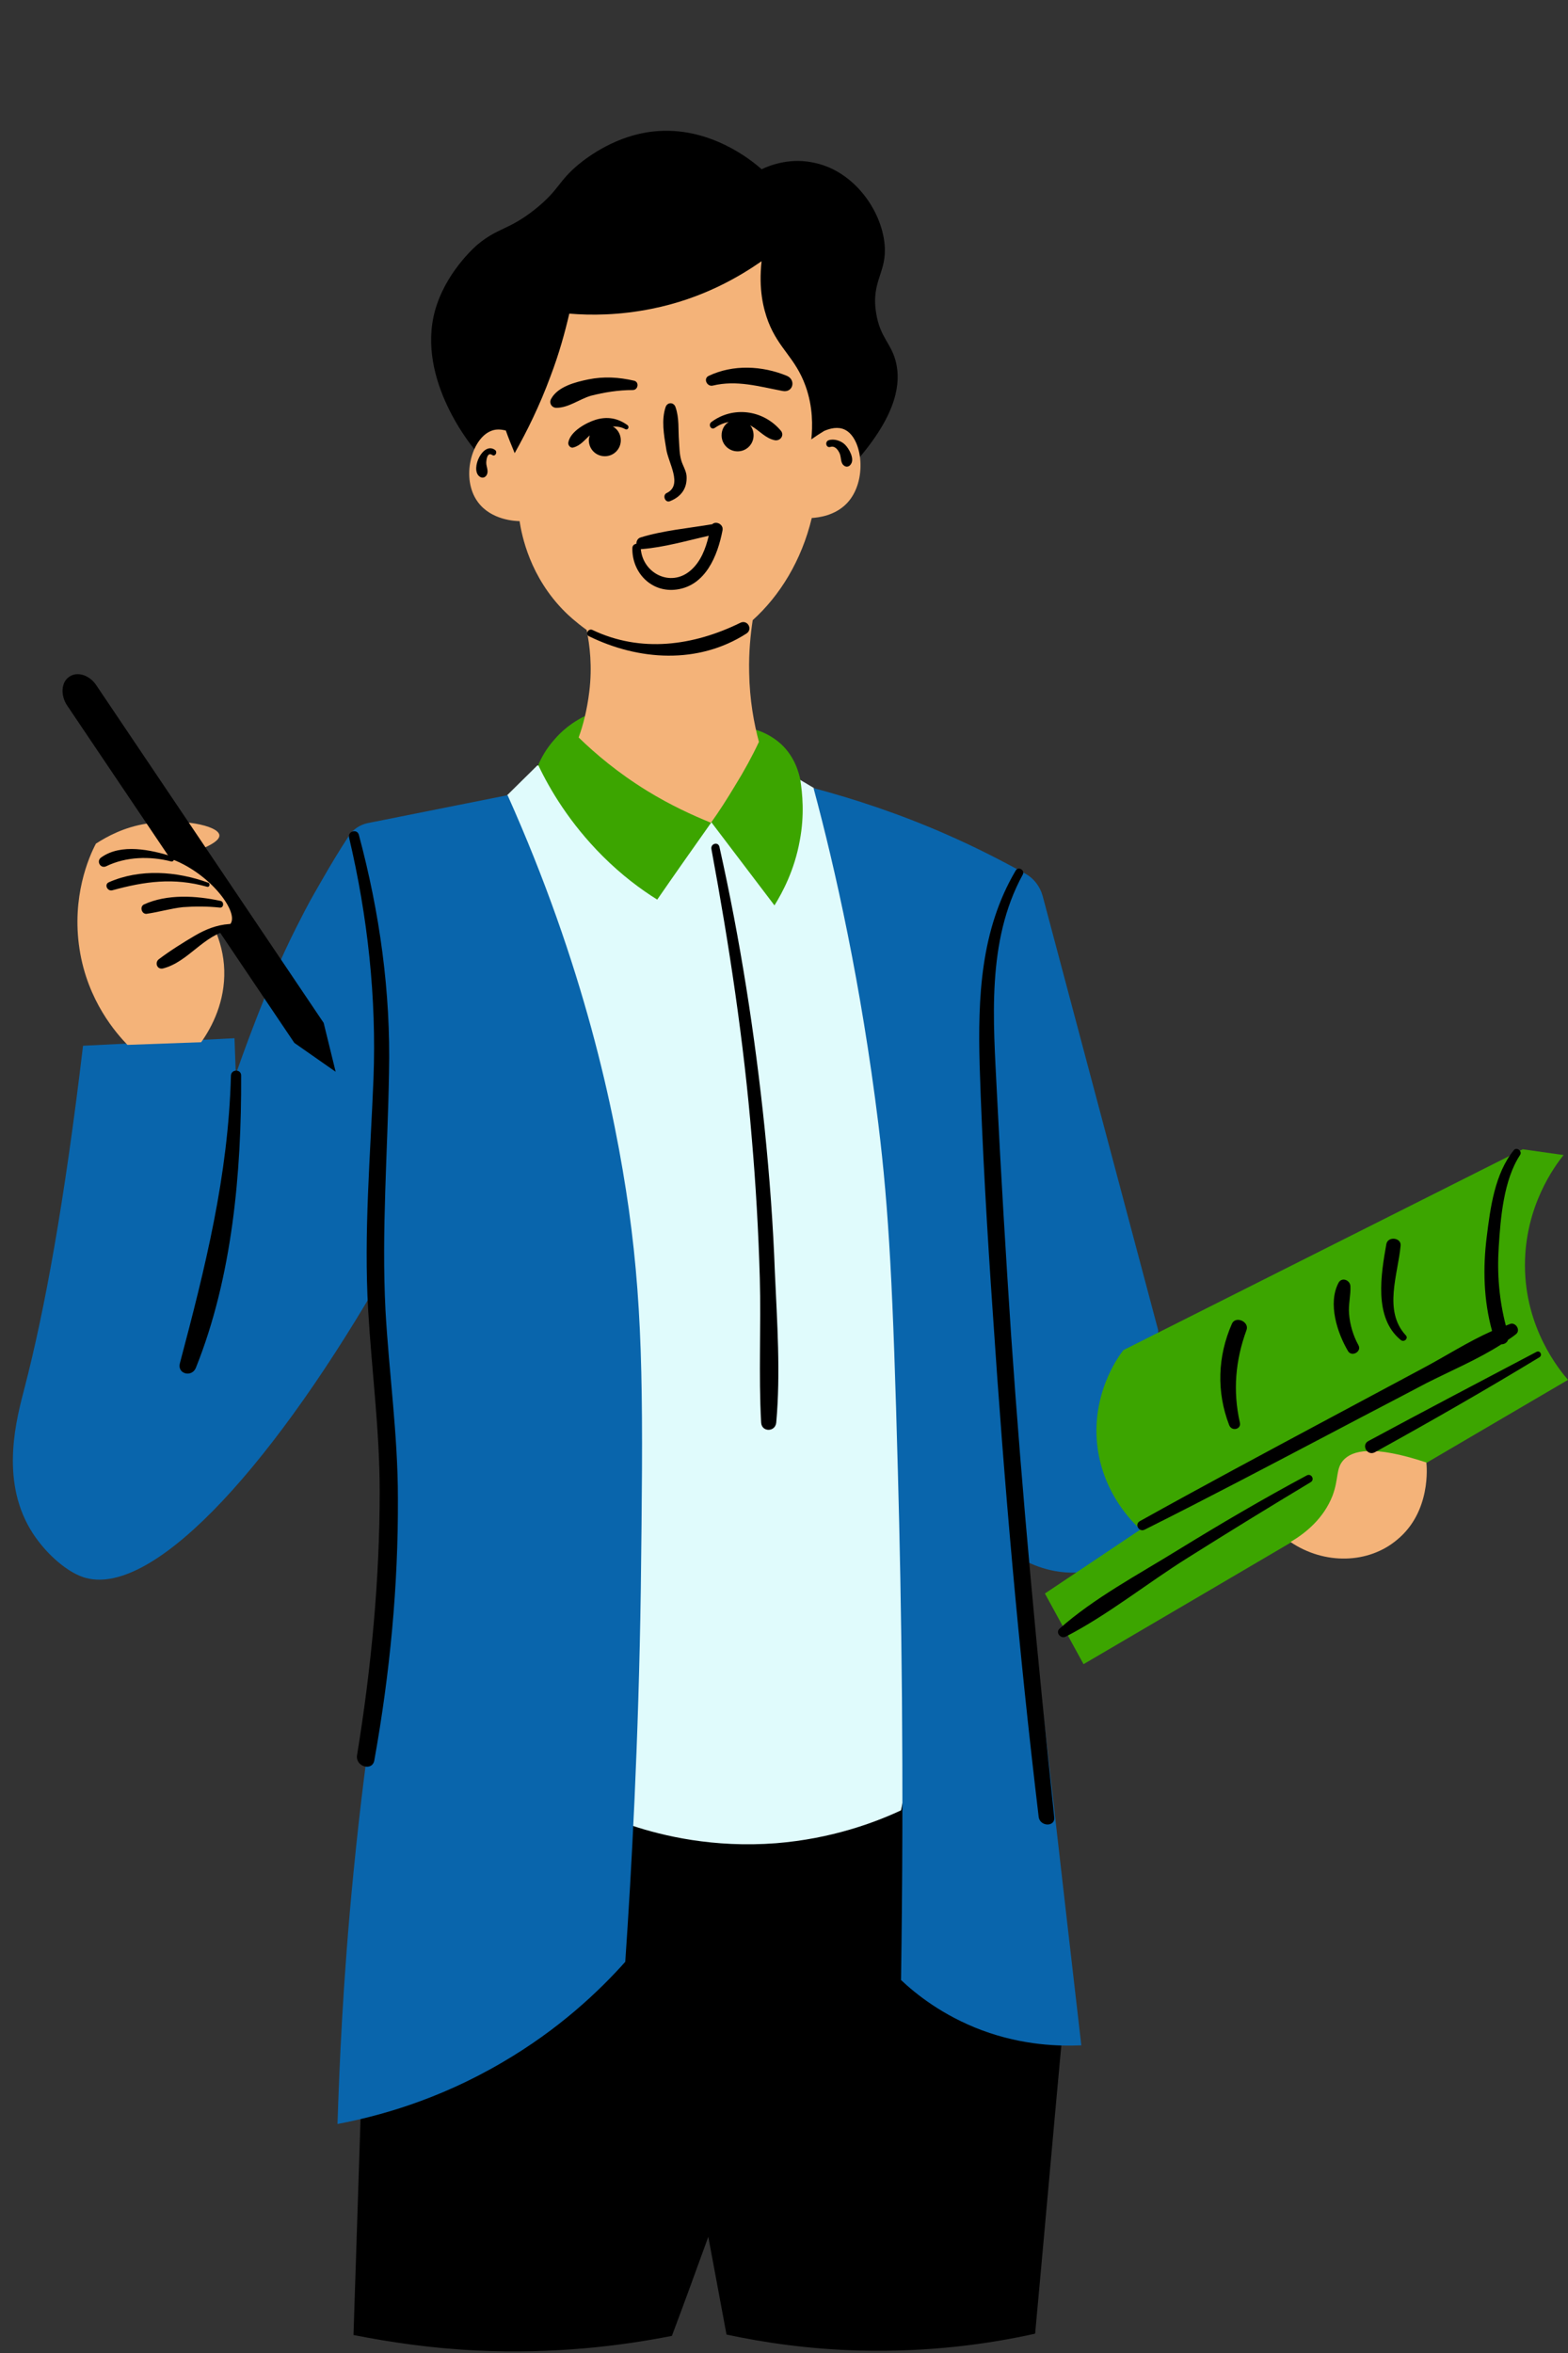 <svg xmlns="http://www.w3.org/2000/svg" xmlns:xlink="http://www.w3.org/1999/xlink" width="400" zoomAndPan="magnify" viewBox="0 0 300 450" height="600" preserveAspectRatio="xMidYMid meet" version="1.0"><rect x="0" y="0" width="300" height="450" fill="#333333" stroke="none"/><defs><clipPath id="fffb9370cd"><path d="M 67.035 25.004 L 203.824 25.004 L 203.824 449.695 L 67.035 449.695 Z M 67.035 25.004 " clip-rule="nonzero"/></clipPath><clipPath id="7e4dee803a"><path d="M 102.719 136.305 L 300 136.305 L 300 318.973 L 102.719 318.973 Z M 102.719 136.305 " clip-rule="nonzero"/></clipPath></defs><g clip-path="url(#fffb9370cd)"><path fill="#000000" d="M 145.711 32.371 C 143.93 30.754 135.684 23.957 124.98 25.148 C 117.93 25.91 112.574 29.902 110.707 31.434 C 106.715 34.75 107.055 36.277 102.379 40.016 C 97.367 44.008 95.328 43.496 91.422 46.727 C 91.422 46.727 85.98 51.23 83.605 58.195 C 79.016 71.535 89.977 84.961 90.742 85.895 C 95.328 87.594 100.344 89.125 105.863 90.312 C 129.91 95.496 150.977 91.5 164.57 87.34 C 171.711 78.844 172.305 73.152 171.453 69.41 C 170.605 65.676 168.395 64.656 167.633 59.895 C 166.613 53.691 169.754 52.168 169.246 46.727 C 168.652 40.188 163.383 32.793 155.992 31.18 C 151.402 30.078 147.496 31.52 145.711 32.371 Z M 81.48 356.922 L 159.051 330.836 L 188.703 337.723 L 203.059 391.16 C 201.359 409.516 199.746 427.949 198.047 446.305 C 189.297 448.258 177.828 449.871 164.488 449.531 C 154.719 449.277 146.137 448.004 139 446.473 L 135.516 427.781 C 133.223 434.066 130.93 440.438 128.551 446.727 C 118.609 448.684 105.949 450.211 91.336 449.531 C 82.414 449.105 74.512 447.914 67.633 446.559 L 68.988 405.012 L 81.48 356.922 " fill-opacity="1" fill-rule="nonzero"/></g><path fill="#e0fbfc" d="M 84.879 185.215 C 83.688 180.031 82.582 174.852 81.395 169.664 L 96.945 152.164 L 102.805 146.387 L 153.02 149.105 L 155.738 150.719 C 163.047 169.242 170.18 191.844 174.684 218.094 C 183.773 270.855 178.59 315.887 172.391 346.219 C 167.293 348.598 159.051 351.652 148.516 352.504 C 136.453 353.438 126.762 351.059 121.07 349.191 C 109.434 296.852 97.965 244.434 86.324 192.012 M 86.324 192.012 C 85.812 189.719 85.305 187.508 84.793 185.215 " fill-opacity="1" fill-rule="nonzero"/><path fill="#0965ac" d="M 168.055 214.953 C 170.094 231.605 170.859 246.555 171.793 281.645 C 172.473 306.453 172.984 339.422 172.391 378.672 C 175.277 381.391 180.375 385.469 187.852 388.273 C 195.84 391.246 202.891 391.332 206.883 391.16 C 203.316 360.32 199.832 329.48 196.262 298.551 C 197.539 299.234 202.977 301.867 209.602 300.25 C 217.422 298.301 220.988 292.012 221.582 290.992 L 221.582 254.371 C 214.191 226.676 206.883 199.062 199.492 171.367 C 198.98 169.496 197.793 167.965 196.094 167.035 C 191.59 164.566 186.66 162.02 181.227 159.641 C 171.965 155.562 163.297 152.762 155.652 150.719 C 159.816 166.184 164.746 188.188 168.055 214.953 Z M 120.309 231.262 C 123.195 251.91 123.027 269.496 122.602 303.906 C 122.176 333.387 120.816 357.941 119.629 375.191 C 114.699 380.715 106.969 388.105 96.008 394.477 C 83.688 401.699 72.219 404.754 64.574 406.203 C 64.914 395.582 65.59 378.758 67.633 358.113 C 70.352 330.328 73.07 319.625 74.086 298.637 C 74.684 286.406 74.77 268.223 72.051 245.793 C 50.809 282.156 28.551 305.859 15.887 301.613 C 12.406 300.426 8.242 296.602 5.781 292.438 C 0 282.664 3.23 271.113 4.676 265.504 C 8.582 250.465 12.32 229.988 15.887 199.996 L 44.863 198.555 C 44.949 200.848 45.031 203.145 45.117 205.438 C 45.969 203.059 50.895 188.781 56.672 177.398 C 59.391 172.047 59.219 172.469 61.598 168.309 C 63.297 165.336 64.996 162.531 66.781 159.812 C 67.547 158.621 68.82 157.77 70.266 157.434 L 97.113 152.078 C 111.645 184.535 117.59 212.148 120.309 231.262 " fill-opacity="1" fill-rule="nonzero"/><g clip-path="url(#7e4dee803a)"><path fill="#3ca500" d="M 210.027 277.145 C 211.301 285.809 216.57 290.992 218.184 292.523 C 212.066 296.602 206.035 300.676 199.918 304.754 C 202.379 309.258 204.844 313.762 207.309 318.266 C 238.234 300.168 269.074 281.984 300.004 263.891 C 298.305 261.938 291.762 253.949 291.762 241.969 C 291.762 230.668 297.453 223.023 299.152 220.898 L 291.336 219.793 L 214.953 258.195 C 213.848 259.555 208.582 266.945 210.027 277.145 Z M 144.691 139.59 C 145.797 139.93 147.664 140.695 149.449 142.309 C 152.168 144.859 152.848 147.918 153.102 149.02 C 153.527 151.742 153.953 155.816 153.02 160.746 C 152 166.438 149.703 170.684 148.176 173.152 L 136.109 157.262 C 132.629 162.188 129.145 167.117 125.746 172.047 C 122.602 170.09 118.949 167.371 115.293 163.719 C 109.008 157.434 105.184 150.973 102.973 146.301 C 103.57 144.945 104.504 143.16 106.121 141.375 C 108.246 138.91 110.621 137.551 112.066 136.871 C 122.855 137.805 133.734 138.742 144.691 139.59 " fill-opacity="1" fill-rule="nonzero"/></g><path fill="#f4b379" d="M 272.898 279.691 C 262.621 276.293 258.711 277.398 257.012 279.266 C 255.566 280.883 256.16 282.75 254.973 285.98 C 253.273 290.398 249.789 293.203 246.902 294.902 C 253.441 299.32 261.852 299.062 267.293 294.477 C 273.832 289.125 272.984 280.371 272.898 279.691 Z M 161.598 82.156 C 160.324 81.562 158.879 81.902 157.691 82.41 C 156.844 82.922 156.074 83.43 155.227 84.027 C 155.48 81.562 155.566 77.824 154.125 73.832 C 152.168 68.391 149.027 66.781 146.984 61.512 C 146.051 59.047 145.117 55.309 145.711 49.957 C 141.551 52.844 134.496 57.09 124.727 59.047 C 118.441 60.32 113 60.32 108.922 59.98 C 108.07 63.637 106.969 67.629 105.355 71.879 C 103.23 77.656 100.766 82.582 98.473 86.66 C 97.875 85.215 97.281 83.773 96.773 82.328 C 96.008 82.156 94.988 81.984 93.969 82.41 C 90.23 83.855 88.105 91.5 91.422 96.004 C 93.969 99.488 98.645 99.66 99.406 99.66 C 99.832 102.379 101.363 110.363 108.16 117.074 C 108.668 117.582 110.113 118.945 112.238 120.473 C 112.832 123.363 113.344 127.441 112.746 132.281 C 112.32 135.77 111.559 138.742 110.707 141.035 C 113.938 144.176 118.266 147.832 123.789 151.23 C 128.211 153.949 132.457 155.902 136.027 157.348 C 137.555 155.223 139.082 152.844 140.613 150.293 C 142.398 147.406 143.93 144.602 145.203 141.883 C 144.266 138.398 143.418 133.898 143.332 128.547 C 143.25 124.805 143.586 121.406 144.012 118.605 C 149.195 113.934 153.355 107.219 155.312 99.066 C 156.586 98.977 159.73 98.641 162.023 96.262 C 166.02 92.098 165.082 83.773 161.598 82.156 Z M 42.906 185.555 C 43.078 191.5 40.613 196.348 38.488 199.32 C 33.816 199.488 29.059 199.656 24.383 199.828 C 22.348 197.703 16.738 191.5 15.211 181.477 C 13.68 171.535 16.992 163.887 18.355 161.34 C 20.477 159.98 23.707 158.195 28.039 157.516 C 34.496 156.414 41.801 157.859 41.973 159.727 C 42.059 160.66 40.445 162.105 32.797 164.312 C 33.902 165.672 35.516 167.797 37.215 170.516 C 40.02 175.105 42.738 179.691 42.906 185.555 " fill-opacity="1" fill-rule="nonzero"/><path fill="#000000" d="M 27.07 143.891 L 18.426 131.055 C 17.148 129.102 14.77 128.336 13.238 129.441 C 11.711 130.461 11.539 132.922 12.816 134.879 L 56.316 199.449 L 64.219 204.973 L 61.926 195.625 L 30.23 148.582 M 30.23 148.582 L 27.07 143.891 " fill-opacity="1" fill-rule="nonzero"/><path fill="#f4b379" d="M 35.516 181.391 C 33.137 178.332 30.844 175.273 28.465 172.215 M 28.465 172.215 C 26.172 169.328 23.875 166.438 21.582 163.551 C 23.961 163.039 28.207 162.613 32.883 164.312 C 40.102 167.035 45.543 174.168 44.18 176.551 C 43.758 177.312 42.824 177.145 40.02 178.504 C 38.066 179.438 36.535 180.543 35.516 181.391 " fill-opacity="1" fill-rule="nonzero"/><path fill="#000000" d="M 136.109 80.711 C 135.434 81.223 136.027 82.328 136.789 81.816 C 137.641 81.223 138.488 80.883 139.426 80.711 C 138.574 81.223 138.062 82.156 138.062 83.262 C 138.062 84.961 139.426 86.32 141.125 86.32 C 142.824 86.32 144.18 84.961 144.18 83.262 C 144.18 82.496 143.93 81.816 143.504 81.305 C 143.586 81.391 143.672 81.391 143.758 81.477 C 145.285 82.328 146.477 83.855 148.258 84.195 C 149.363 84.367 150.129 83.176 149.363 82.328 C 145.965 78.332 140.188 77.656 136.109 80.711 Z M 150.555 71.879 C 145.797 69.922 140.273 69.668 135.602 71.879 C 134.496 72.387 135.262 74 136.363 73.746 C 140.953 72.641 145.203 73.914 149.703 74.766 C 151.746 75.188 152.34 72.641 150.555 71.879 Z M 121.07 74.594 C 122.09 74.594 122.348 73.066 121.328 72.809 C 118.355 72.133 115.551 71.961 112.574 72.559 C 110.113 73.066 106.715 73.914 105.441 76.293 C 105.016 77.059 105.523 77.992 106.461 77.992 C 108.754 77.992 110.793 76.379 113 75.699 C 115.637 75.02 118.355 74.594 121.07 74.594 Z M 112.66 84.195 C 112.66 85.895 114.02 87.254 115.719 87.254 C 117.418 87.254 118.777 85.895 118.777 84.195 C 118.777 83.09 118.184 82.074 117.25 81.562 C 118.098 81.562 118.863 81.648 119.629 82.074 C 120.141 82.328 120.477 81.648 120.055 81.305 C 118.184 79.949 116.145 79.605 113.938 80.285 C 112.066 80.883 109.176 82.496 108.754 84.535 C 108.582 85.129 109.176 85.809 109.77 85.555 C 111.047 85.215 111.895 84.109 112.832 83.262 C 112.746 83.602 112.66 83.855 112.66 84.195 Z M 127.531 94.305 C 126.68 94.73 127.273 96.262 128.211 95.836 C 130.336 94.984 131.523 93.371 131.355 90.992 C 131.266 89.973 130.586 88.953 130.336 88.02 C 129.992 86.828 129.992 85.555 129.91 84.367 C 129.738 82.156 129.992 79.949 129.23 77.824 C 128.887 76.887 127.699 76.887 127.359 77.824 C 126.512 80.285 127.02 83.176 127.445 85.727 C 127.785 88.445 130.758 92.777 127.531 94.305 Z M 122.77 105.012 C 122.688 105.012 122.688 105.012 122.602 105.012 C 123.027 109.684 128.293 112.316 132.035 109.176 C 134.07 107.477 135.008 104.926 135.602 102.465 C 131.438 103.395 127.105 104.672 122.77 105.012 Z M 121.754 103.992 C 121.754 103.48 122.008 102.973 122.516 102.801 C 126.852 101.445 131.777 101.02 136.281 100.254 C 136.961 99.574 138.488 100.254 138.234 101.445 C 137.301 106.285 135.008 111.977 129.484 112.742 C 124.641 113.422 120.902 109.516 120.988 104.844 C 120.988 104.332 121.328 104.078 121.754 103.992 Z M 237.215 272.047 C 235.855 266.016 236.363 260.148 238.488 254.371 C 239.086 252.758 236.363 251.57 235.688 253.184 C 232.965 259.387 232.715 266.184 235.176 272.555 C 235.688 273.832 237.555 273.32 237.215 272.047 Z M 259.902 257.262 C 258.879 255.395 258.285 253.352 258.117 251.316 C 257.945 249.531 258.453 247.746 258.371 245.961 C 258.285 244.773 256.672 244.176 256.078 245.367 C 254.035 249.273 255.824 254.883 257.945 258.449 C 258.711 259.555 260.578 258.449 259.902 257.262 Z M 267.973 256.242 C 268.648 256.84 269.586 255.902 268.906 255.309 C 264.656 250.637 267.461 243.754 267.973 238.23 C 268.141 236.703 265.594 236.359 265.25 237.891 C 264.23 243.668 262.789 251.996 267.973 256.242 Z M 293.969 258.539 C 283.18 264.23 272.473 269.84 261.77 275.613 C 260.41 276.379 261.602 278.504 263.043 277.738 C 273.664 271.875 284.199 265.844 294.562 259.555 C 295.16 259.133 294.648 258.195 293.969 258.539 Z M 250.043 282.156 C 241.633 286.656 233.391 291.504 225.234 296.516 C 217.672 301.188 209.348 305.605 202.723 311.469 C 201.871 312.234 202.977 313.508 203.91 312.996 C 211.98 308.836 219.457 302.801 227.191 297.957 C 235.008 293.031 242.91 288.188 250.809 283.434 C 251.574 282.922 250.895 281.734 250.043 282.156 Z M 287.258 257.094 C 287.852 257.094 288.363 256.75 288.531 256.242 C 289.039 255.902 289.551 255.562 290.062 255.141 C 290.996 254.371 289.977 252.844 288.957 253.184 C 288.703 253.27 288.363 253.441 288.109 253.523 C 286.832 248.598 286.41 243.668 286.746 238.484 C 287.09 232.961 287.684 225.656 290.824 220.898 C 291.336 220.137 290.145 219.285 289.637 219.961 C 285.984 224.465 285.133 231.008 284.453 236.531 C 283.691 242.562 283.859 248.68 285.473 254.543 C 280.887 256.582 276.551 259.387 272.223 261.68 C 266.188 264.91 260.152 268.141 254.125 271.363 C 242.059 277.824 229.992 284.281 218.098 290.906 C 216.996 291.504 217.93 293.117 219.035 292.523 C 231.266 286.406 243.332 280.035 255.48 273.66 C 261.258 270.602 267.035 267.629 272.816 264.566 C 277.488 262.191 282.754 259.98 287.258 257.094 Z M 74.43 205.094 C 74.77 189.719 72.645 174.508 68.652 159.641 C 68.312 158.453 66.527 158.961 66.781 160.152 C 70.352 175.273 72.051 190.824 71.457 206.285 C 70.863 221.066 69.586 235.766 70.438 250.551 C 71.113 262.105 72.645 273.574 72.645 285.215 C 72.645 302.125 71.031 319.031 68.312 335.684 C 67.973 337.891 71.285 338.828 71.625 336.617 C 74.598 320.047 76.211 303.312 76.129 286.488 C 76.129 274.426 74.43 262.617 73.75 250.551 C 72.984 235.43 74.172 220.305 74.43 205.094 Z M 193.457 255.395 C 192.441 240.016 191.508 224.637 190.742 209.172 C 190.059 195.242 188.703 180.031 195.668 167.285 C 196.18 166.438 194.82 165.586 194.309 166.523 C 187.598 177.906 187.086 190.738 187.43 203.652 C 187.938 219.625 188.871 235.598 189.977 251.484 C 192.102 283.516 194.906 315.543 198.73 347.492 C 198.98 349.359 201.953 349.445 201.703 347.492 C 198.473 316.906 195.582 286.234 193.457 255.395 Z M 44.18 205.773 C 43.672 224.891 39.254 242.477 34.41 260.746 C 33.902 262.785 36.703 263.465 37.473 261.594 C 44.438 244.262 46.223 224.211 46.137 205.773 C 46.223 204.418 44.18 204.418 44.18 205.773 Z M 146.305 215.887 C 144.438 197.789 141.633 179.777 137.641 161.938 C 137.383 160.914 135.941 161.34 136.109 162.359 C 139.508 180.711 142.312 199.148 143.844 217.754 C 144.605 226.59 145.117 235.512 145.371 244.434 C 145.629 253.609 145.117 262.867 145.629 272.047 C 145.711 273.914 148.348 273.914 148.516 272.047 C 149.363 262.617 148.684 252.844 148.258 243.414 C 147.922 234.238 147.242 225.059 146.305 215.887 Z M 158.543 84.195 C 157.773 84.453 158.031 85.727 158.879 85.473 C 159.73 85.215 160.324 85.98 160.664 86.746 C 161.004 87.594 160.75 88.613 161.598 89.125 C 162.023 89.379 162.535 89.207 162.789 88.781 C 163.551 87.766 162.449 85.809 161.684 85.047 C 160.922 84.281 159.559 83.855 158.543 84.195 Z M 91.676 91.078 C 92.27 91.586 92.953 91.332 93.203 90.652 C 93.461 89.973 93.035 89.207 93.035 88.527 C 93.035 88.02 93.203 86.402 94.141 87 C 94.734 87.426 95.246 86.488 94.734 86.066 C 92.441 84.367 89.977 89.633 91.676 91.078 Z M 141.633 119.113 C 132.629 123.531 122.602 124.891 113.344 120.473 C 112.574 120.133 111.895 121.238 112.66 121.664 C 122.176 126.336 133.562 127.102 142.824 121.156 C 144.098 120.305 142.992 118.434 141.633 119.113 Z M 42.059 173.574 C 42.824 173.66 42.906 172.469 42.227 172.301 C 37.555 171.281 31.949 170.941 27.531 172.98 C 26.68 173.406 27.105 174.852 28.039 174.766 C 30.418 174.426 32.629 173.746 35.004 173.488 C 37.301 173.32 39.68 173.32 42.059 173.574 Z M 39.594 169.582 C 40.102 169.754 40.273 168.984 39.852 168.816 C 33.816 166.609 26.766 166.098 20.816 168.734 C 19.883 169.16 20.562 170.516 21.496 170.262 C 27.699 168.562 33.223 167.797 39.594 169.582 Z M 32.711 164.738 C 33.305 164.91 33.562 163.973 32.969 163.805 C 28.887 162.531 23.195 161.258 19.375 163.973 C 18.355 164.656 19.203 166.184 20.309 165.672 C 24.133 163.805 28.719 163.719 32.711 164.738 Z M 44.098 177.824 C 38.914 178.758 36.109 183.941 31.18 185.215 C 29.992 185.469 29.57 184.027 30.418 183.43 C 32.543 181.816 35.004 180.285 37.301 178.93 C 39.34 177.738 41.465 176.887 43.844 176.719 C 44.605 176.551 44.777 177.656 44.098 177.824 " fill-opacity="1" fill-rule="nonzero"/></svg>